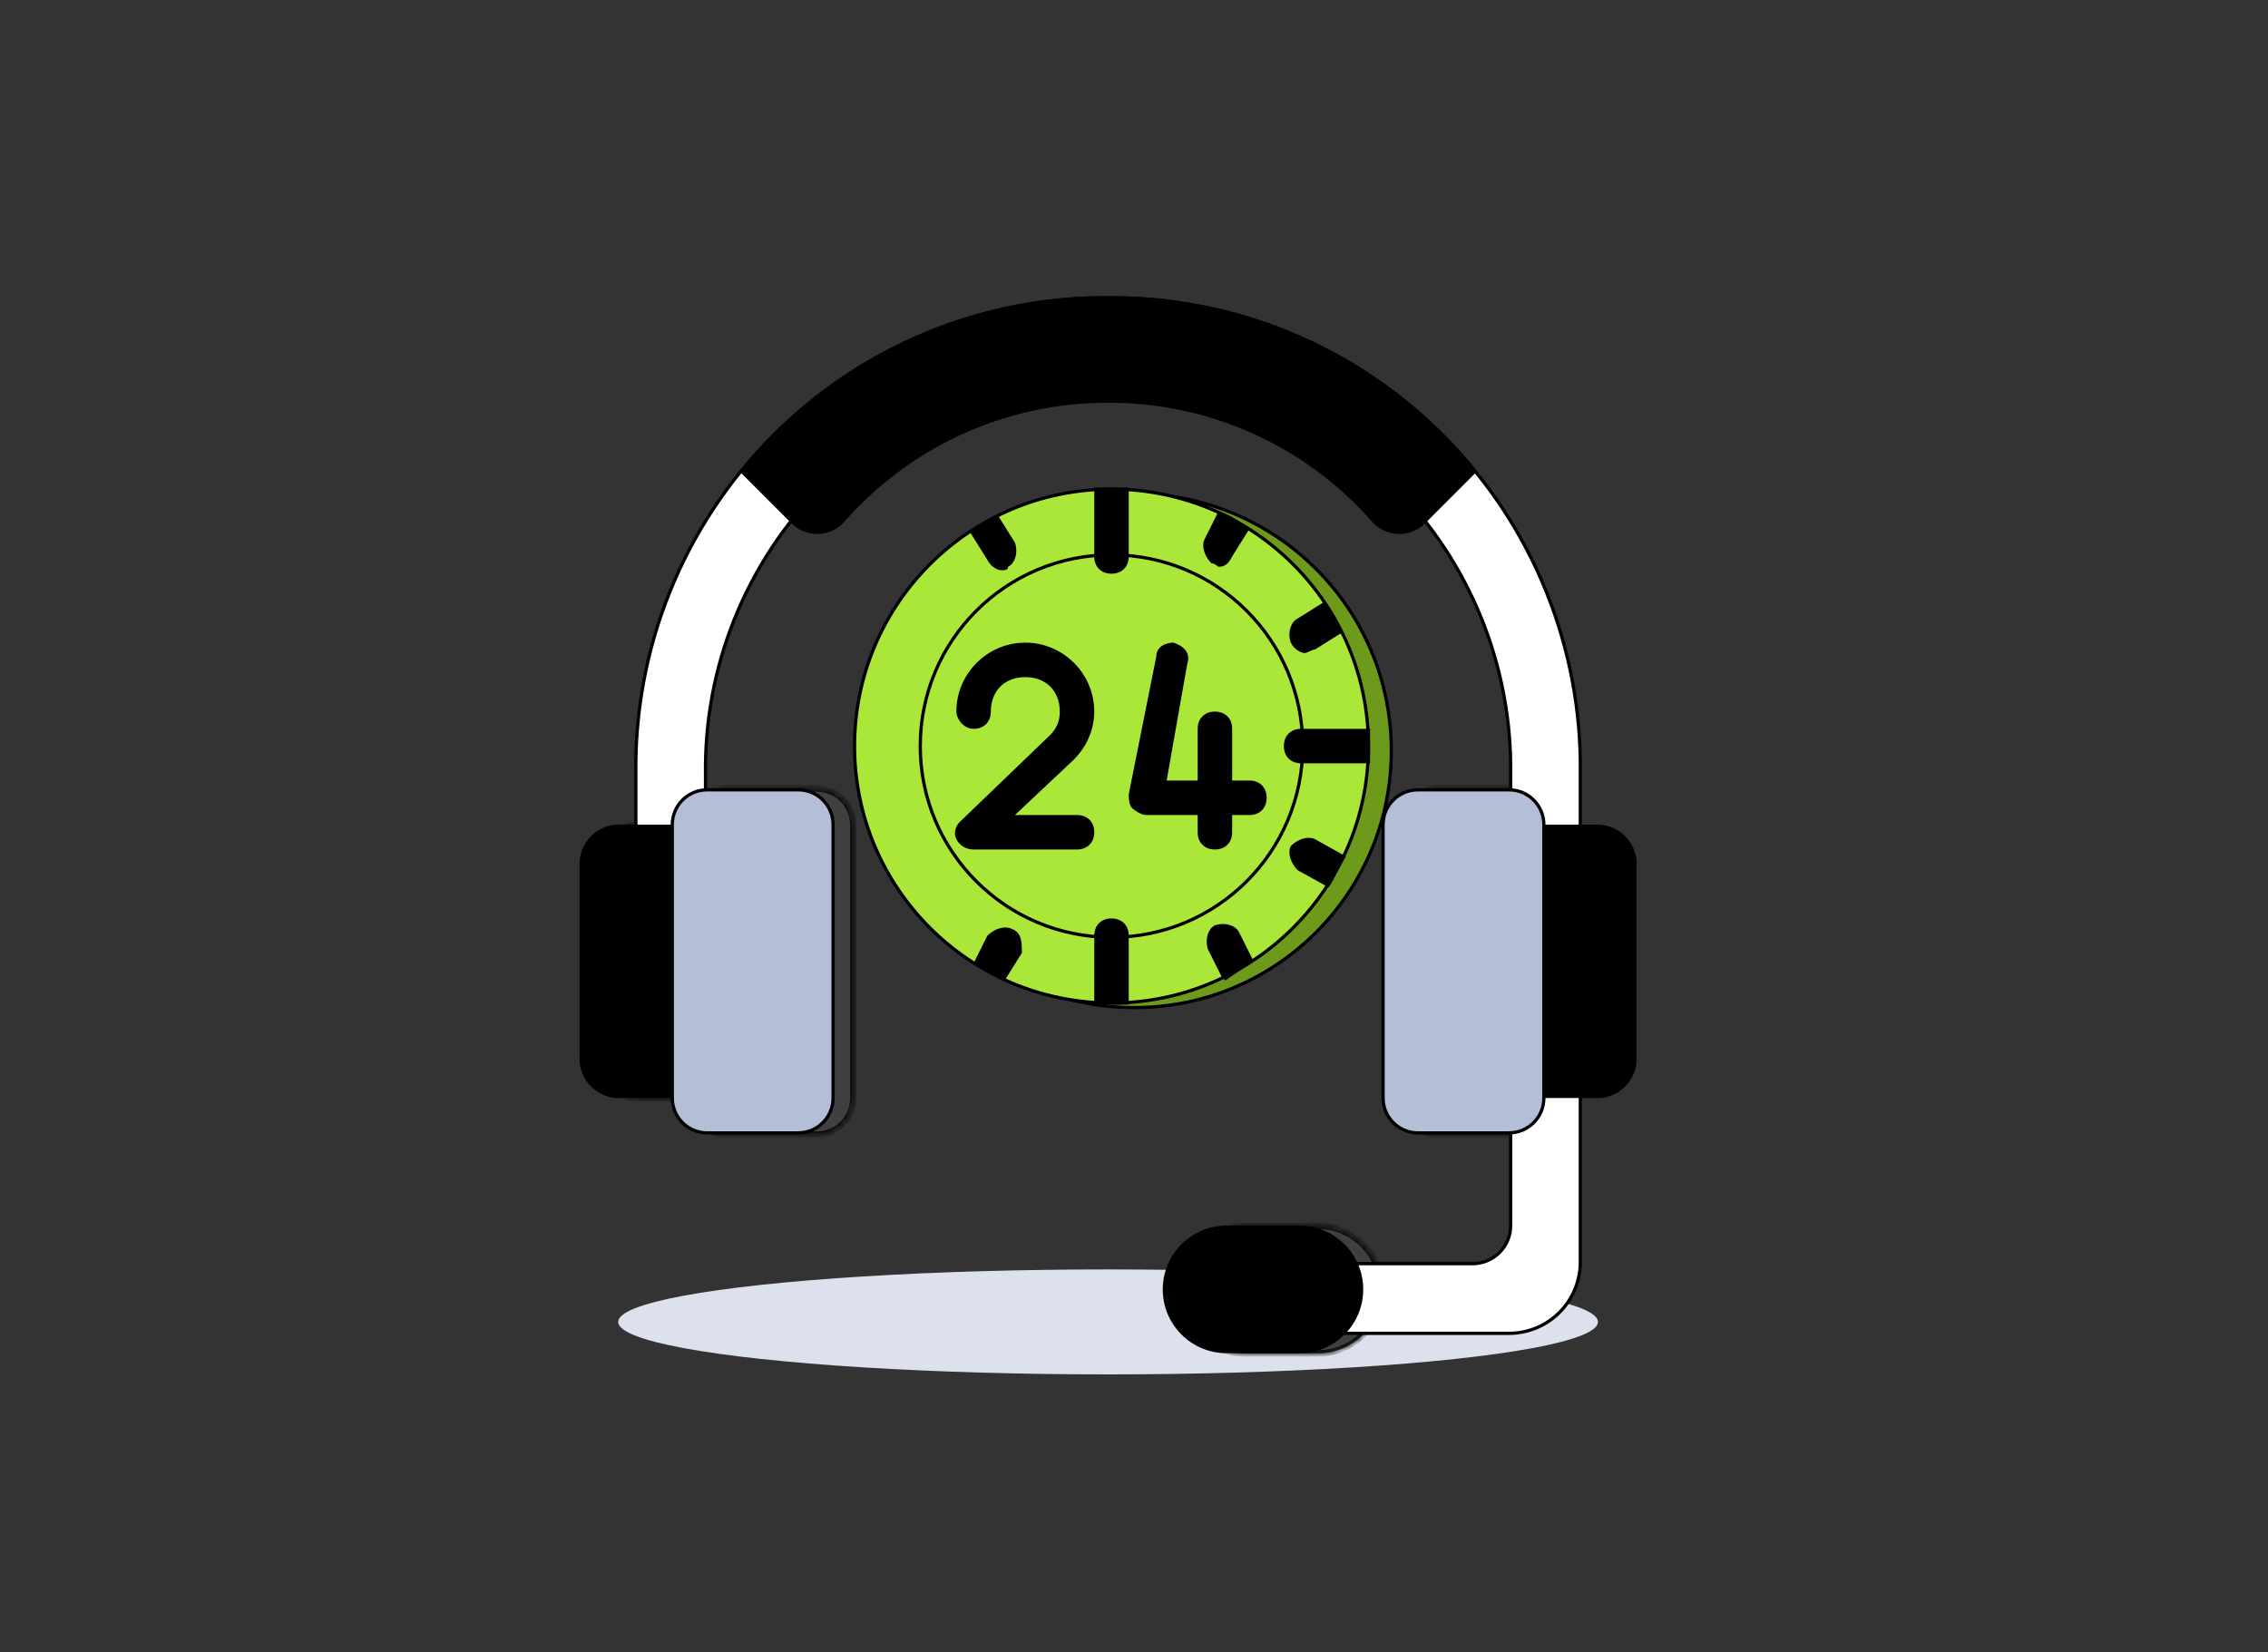 <svg width="350" height="255" viewBox="0 0 350 255" fill="none" xmlns="http://www.w3.org/2000/svg">
<rect x="0" y="0" width="350" height="255" fill="#333333" stroke="none"/>
<ellipse cx="171" cy="204" rx="75.6" ry="8.1" fill="#DDE1ED"/>
<mask id="path-2-inside-1_257_5212" fill="white">
<path fill-rule="evenodd" clip-rule="evenodd" d="M221.683 121.674H235.745C238.852 121.674 241.37 124.192 241.37 127.299V169.486C241.37 172.593 238.852 175.111 235.745 175.111H221.683C218.576 175.111 216.058 172.593 216.058 169.486V127.299C216.058 124.192 218.576 121.674 221.683 121.674ZM192.152 189.174H203.402C208.838 189.174 213.245 193.581 213.245 199.018C213.245 204.454 208.838 208.861 203.402 208.861H192.152C186.715 208.861 182.308 204.454 182.308 199.018C182.308 193.581 186.715 189.174 192.152 189.174ZM106.37 169.486L97.933 169.486C96.328 169.364 94.837 168.613 93.783 167.396C92.73 166.179 92.199 164.595 92.308 162.989V133.796C92.199 132.19 92.73 130.606 93.783 129.389C94.837 128.173 96.328 127.421 97.933 127.299H106.37C106.37 124.192 108.889 121.674 111.995 121.674H126.058C129.165 121.674 131.683 124.192 131.683 127.299V169.486C131.683 172.593 129.165 175.111 126.058 175.111H111.995C108.889 175.111 106.37 172.593 106.37 169.486Z"/>
</mask>
<path fill-rule="evenodd" clip-rule="evenodd" d="M221.683 121.674H235.745C238.852 121.674 241.37 124.192 241.37 127.299V169.486C241.37 172.593 238.852 175.111 235.745 175.111H221.683C218.576 175.111 216.058 172.593 216.058 169.486V127.299C216.058 124.192 218.576 121.674 221.683 121.674ZM192.152 189.174H203.402C208.838 189.174 213.245 193.581 213.245 199.018C213.245 204.454 208.838 208.861 203.402 208.861H192.152C186.715 208.861 182.308 204.454 182.308 199.018C182.308 193.581 186.715 189.174 192.152 189.174ZM106.37 169.486L97.933 169.486C96.328 169.364 94.837 168.613 93.783 167.396C92.73 166.179 92.199 164.595 92.308 162.989V133.796C92.199 132.19 92.73 130.606 93.783 129.389C94.837 128.173 96.328 127.421 97.933 127.299H106.37C106.37 124.192 108.889 121.674 111.995 121.674H126.058C129.165 121.674 131.683 124.192 131.683 127.299V169.486C131.683 172.593 129.165 175.111 126.058 175.111H111.995C108.889 175.111 106.37 172.593 106.37 169.486Z" fill="#404040"/>
<path d="M97.933 169.486L97.895 169.985L97.914 169.986H97.933L97.933 169.486ZM106.37 169.486H106.87V168.986H106.37V169.486ZM93.783 167.396L94.161 167.068L93.783 167.396ZM92.308 162.989L92.807 163.023L92.808 163.006V162.989H92.308ZM92.308 133.796H92.808V133.779L92.807 133.762L92.308 133.796ZM93.783 129.389L94.161 129.717L93.783 129.389ZM97.933 127.299V126.799H97.914L97.895 126.8L97.933 127.299ZM106.37 127.299V127.799H106.87L106.87 127.299L106.37 127.299ZM235.745 121.174H221.683V122.174H235.745V121.174ZM241.87 127.299C241.87 123.916 239.128 121.174 235.745 121.174V122.174C238.576 122.174 240.87 124.468 240.87 127.299H241.87ZM241.87 169.486V127.299H240.87V169.486H241.87ZM235.745 175.611C239.128 175.611 241.87 172.869 241.87 169.486H240.87C240.87 172.317 238.576 174.611 235.745 174.611V175.611ZM221.683 175.611H235.745V174.611H221.683V175.611ZM215.558 169.486C215.558 172.869 218.3 175.611 221.683 175.611V174.611C218.852 174.611 216.558 172.317 216.558 169.486H215.558ZM215.558 127.299V169.486H216.558V127.299H215.558ZM221.683 121.174C218.3 121.174 215.558 123.916 215.558 127.299H216.558C216.558 124.468 218.852 122.174 221.683 122.174V121.174ZM203.402 188.674H192.152V189.674H203.402V188.674ZM213.745 199.018C213.745 193.305 209.114 188.674 203.402 188.674V189.674C208.562 189.674 212.745 193.857 212.745 199.018H213.745ZM203.402 209.361C209.114 209.361 213.745 204.73 213.745 199.018H212.745C212.745 204.178 208.562 208.361 203.402 208.361V209.361ZM192.152 209.361H203.402V208.361H192.152V209.361ZM181.808 199.018C181.808 204.73 186.439 209.361 192.152 209.361V208.361C186.991 208.361 182.808 204.178 182.808 199.018H181.808ZM192.152 188.674C186.439 188.674 181.808 193.305 181.808 199.018H182.808C182.808 193.857 186.991 189.674 192.152 189.674V188.674ZM97.933 169.986L106.37 169.986V168.986L97.933 168.986L97.933 169.986ZM93.405 167.723C94.545 169.039 96.159 169.852 97.895 169.985L97.971 168.988C96.498 168.875 95.128 168.186 94.161 167.068L93.405 167.723ZM91.809 162.956C91.692 164.693 92.265 166.407 93.405 167.723L94.161 167.068C93.194 165.951 92.707 164.497 92.807 163.023L91.809 162.956ZM91.808 133.796V162.989H92.808V133.796H91.808ZM93.405 129.062C92.265 130.379 91.692 132.092 91.809 133.829L92.807 133.762C92.707 132.288 93.194 130.834 94.161 129.717L93.405 129.062ZM97.895 126.8C96.159 126.933 94.545 127.746 93.405 129.062L94.161 129.717C95.128 128.6 96.498 127.91 97.971 127.797L97.895 126.8ZM106.37 126.799H97.933V127.799H106.37V126.799ZM111.995 121.174C108.613 121.174 105.87 123.916 105.87 127.299L106.87 127.299C106.87 124.468 109.165 122.174 111.995 122.174V121.174ZM126.058 121.174H111.995V122.174H126.058V121.174ZM132.183 127.299C132.183 123.916 129.441 121.174 126.058 121.174V122.174C128.888 122.174 131.183 124.468 131.183 127.299H132.183ZM132.183 169.486V127.299H131.183V169.486H132.183ZM126.058 175.611C129.441 175.611 132.183 172.869 132.183 169.486H131.183C131.183 172.317 128.888 174.611 126.058 174.611V175.611ZM111.995 175.611H126.058V174.611H111.995V175.611ZM105.87 169.486C105.87 172.869 108.613 175.611 111.995 175.611V174.611C109.165 174.611 106.87 172.317 106.87 169.486H105.87Z" fill="black" mask="url(#path-2-inside-1_257_5212)"/>
<path d="M232.875 205.763H188.125V195.013H227.25C228.808 195.013 230.302 194.394 231.404 193.292C232.506 192.191 233.125 190.696 233.125 189.138V147.201H243.875V194.763C243.875 197.681 242.716 200.478 240.653 202.541C238.59 204.604 235.792 205.763 232.875 205.763Z" fill="white" stroke="black" stroke-width="0.5"/>
<path d="M189.281 189.388H200.531C205.83 189.388 210.125 193.683 210.125 198.982C210.125 204.28 205.83 208.576 200.531 208.576H189.281C183.983 208.576 179.688 204.28 179.688 198.982C179.688 193.683 183.983 189.388 189.281 189.388Z" fill="black" stroke="black" stroke-width="0.5"/>
<path d="M108.875 119.531V146.701H98.125L98.125 119.501L98.125 119.497C97.983 109.856 99.766 100.284 103.37 91.341C106.973 82.398 112.325 74.264 119.112 67.415C125.898 60.566 133.983 55.14 142.892 51.454C151.802 47.769 161.357 45.898 170.999 45.951L171.001 45.951C180.643 45.898 190.198 47.769 199.108 51.454C208.018 55.14 216.102 60.566 222.889 67.415C229.675 74.264 235.027 82.398 238.63 91.341C242.234 100.284 244.017 109.856 243.875 119.497V119.501V146.701H233.125V119.502C233.241 111.28 231.719 103.118 228.646 95.491C225.574 87.863 221.013 80.923 215.23 75.077C209.447 69.231 202.557 64.595 194.963 61.44C187.369 58.285 179.223 56.674 171 56.701C162.775 56.674 154.626 58.286 147.03 61.442C139.435 64.599 132.544 69.238 126.76 75.087C120.977 80.936 116.416 87.879 113.345 95.51C110.275 103.141 108.755 111.306 108.875 119.531Z" fill="white" stroke="black" stroke-width="0.5"/>
<path d="M211.832 80.246L211.829 80.242C206.725 74.45 200.441 69.816 193.399 66.653C186.357 63.491 178.72 61.871 171 61.904C163.29 61.879 155.664 63.503 148.632 66.665C141.6 69.828 135.326 74.457 130.228 80.242L130.228 80.242L130.225 80.246C129.746 80.815 129.155 81.278 128.488 81.606C127.821 81.934 127.093 82.121 126.351 82.154C125.608 82.186 124.867 82.065 124.174 81.797C123.481 81.529 122.851 81.12 122.324 80.596C122.324 80.596 122.324 80.596 122.324 80.596L114.439 72.711C121.223 64.315 129.808 57.55 139.56 52.917C149.38 48.252 160.128 45.871 170.999 45.951L171.003 45.951C181.883 45.858 192.644 48.234 202.474 52.899C212.237 57.532 220.831 64.304 227.618 72.711L219.733 80.596C219.206 81.12 218.576 81.529 217.883 81.797C217.19 82.065 216.449 82.186 215.706 82.154C214.964 82.121 214.236 81.934 213.569 81.606C212.902 81.278 212.311 80.815 211.832 80.246L211.832 80.246ZM252.313 162.954V162.962L252.313 162.971C252.418 164.511 251.909 166.03 250.899 167.197C249.89 168.361 248.464 169.081 246.928 169.201H235.938V127.513H246.928C248.464 127.633 249.89 128.353 250.899 129.518C251.909 130.685 252.418 132.203 252.313 133.743L252.313 133.752V133.76V162.954Z" fill="black" stroke="black" stroke-width="0.5"/>
<path d="M218.812 121.888H232.875C235.844 121.888 238.25 124.295 238.25 127.263V169.451C238.25 172.419 235.844 174.826 232.875 174.826H218.812C215.844 174.826 213.438 172.419 213.438 169.451V127.263C213.438 124.295 215.844 121.888 218.812 121.888Z" fill="#B4BED7" stroke="black" stroke-width="0.5"/>
<path d="M89.687 162.971L89.688 162.962V162.954V133.76V133.752L89.687 133.743C89.583 132.203 90.092 130.684 91.102 129.517C92.11 128.353 93.537 127.633 95.072 127.513H106.063V169.201H95.072C93.537 169.081 92.11 168.361 91.102 167.196C90.092 166.03 89.583 164.511 89.687 162.971Z" fill="black" stroke="black" stroke-width="0.5"/>
<path d="M123.188 174.826H109.125C106.156 174.826 103.75 172.419 103.75 169.451V127.263C103.75 124.295 106.156 121.888 109.125 121.888H123.188C126.156 121.888 128.562 124.295 128.562 127.263V169.451C128.562 172.419 126.156 174.826 123.188 174.826Z" fill="#B4BED7" stroke="black" stroke-width="0.5"/>
<path d="M214.709 115.84C214.709 137.74 196.956 155.493 175.057 155.493C153.157 155.493 135.404 137.74 135.404 115.84C135.404 93.941 153.157 76.188 175.057 76.188C196.956 76.188 214.709 93.941 214.709 115.84Z" fill="#6E9A1B" stroke="black" stroke-width="0.5"/>
<path d="M211.18 115.134C211.18 137.034 193.427 154.787 171.527 154.787C149.628 154.787 131.875 137.034 131.875 115.134C131.875 93.235 149.628 75.482 171.527 75.482C193.427 75.482 211.18 93.235 211.18 115.134Z" fill="#AAE738" stroke="black" stroke-width="0.5"/>
<path d="M171.527 144.646C187.826 144.646 201.039 131.433 201.039 115.134C201.039 98.835 187.826 85.623 171.527 85.623C155.228 85.623 142.016 98.835 142.016 115.134C142.016 131.433 155.228 144.646 171.527 144.646Z" fill="#AAE738" stroke="black" stroke-width="0.5"/>
<path d="M189.128 86.874C188.866 87.084 188.551 87.202 188.116 87.217C188.108 87.21 188.1 87.203 188.092 87.196C188.028 87.141 187.937 87.068 187.826 86.995C187.638 86.869 187.365 86.723 187.067 86.692C186.596 86.2 186.244 85.599 186.065 85.003C185.877 84.377 185.887 83.782 186.116 83.324L188.153 79.249C189.632 79.654 190.56 80.323 191.615 81.084C191.887 81.281 192.168 81.483 192.469 81.689L189.936 85.74L189.93 85.75L189.925 85.761C189.664 86.283 189.418 86.643 189.128 86.874ZM200.369 95.673L200.379 95.667L200.39 95.661L204.44 93.13C205.419 94.6 206.358 96.039 206.872 97.471L202.841 99.99C202.543 100.012 202.26 100.153 202.031 100.268L202.007 100.28C201.727 100.42 201.517 100.519 201.321 100.519C201.122 100.519 200.771 100.413 200.396 100.162C200.031 99.919 199.668 99.557 199.425 99.077C198.926 97.561 199.457 96.129 200.369 95.673ZM178.689 101.35L178.694 101.326V101.301C178.694 100.604 179.035 100.146 179.507 99.851C179.977 99.557 180.573 99.43 181.064 99.424C181.817 99.681 182.415 100.052 182.766 100.52C183.113 100.983 183.236 101.562 182.995 102.286L182.989 102.304L182.986 102.322L179.794 120.411L179.742 120.705H180.04H192.809C193.55 120.705 194.148 120.951 194.56 121.363C194.973 121.775 195.219 122.374 195.219 123.115C195.219 123.856 194.973 124.454 194.56 124.867C194.148 125.279 193.55 125.525 192.809 125.525H176.848C176.642 125.525 176.287 125.414 175.895 125.219C175.512 125.027 175.138 124.775 174.896 124.534C174.686 124.323 174.564 123.987 174.501 123.606C174.44 123.241 174.438 122.873 174.438 122.607L178.689 101.35ZM169.117 85.873V75.482H171.527H173.938V85.873C173.938 86.614 173.692 87.212 173.279 87.624C172.867 88.037 172.269 88.283 171.527 88.283C170.786 88.283 170.188 88.037 169.776 87.624C169.363 87.212 169.117 86.614 169.117 85.873ZM169.117 144.396C169.117 143.655 169.363 143.056 169.776 142.644C170.188 142.232 170.786 141.986 171.527 141.986C172.269 141.986 172.867 142.232 173.279 142.644C173.692 143.056 173.938 143.655 173.938 144.396V154.787H169.117V144.396ZM200.789 112.724H211.18V117.544H200.789C200.048 117.544 199.45 117.298 199.037 116.886C198.625 116.474 198.379 115.876 198.379 115.134C198.379 114.393 198.625 113.795 199.037 113.382C199.45 112.97 200.048 112.724 200.789 112.724Z" fill="black" stroke="black" stroke-width="0.5"/>
<path d="M162.124 113.718L162.124 113.719L162.127 113.715C162.674 113.168 163.094 112.612 163.376 111.977C163.658 111.342 163.797 110.641 163.797 109.814C163.797 108.161 163.244 106.764 162.26 105.78C161.276 104.796 159.879 104.244 158.226 104.244C156.573 104.244 155.176 104.796 154.192 105.78C153.208 106.764 152.656 108.161 152.656 109.814C152.656 110.555 152.41 111.154 151.998 111.566C151.585 111.978 150.987 112.224 150.246 112.224C149.536 112.224 148.935 111.87 148.505 111.379C148.071 110.882 147.836 110.274 147.836 109.814C147.836 104.1 152.512 99.423 158.226 99.423C163.941 99.423 168.617 104.1 168.617 109.814C168.617 112.405 167.582 115.001 165.501 117.083L156.459 125.593L156 126.025H156.63H166.207C166.948 126.025 167.546 126.271 167.959 126.683C168.371 127.096 168.617 127.694 168.617 128.435C168.617 129.176 168.371 129.775 167.959 130.187C167.546 130.599 166.948 130.845 166.207 130.845H150.246C149.263 130.845 148.293 130.355 147.809 129.387C147.346 128.46 147.801 127.511 148.293 127.018C148.293 127.017 148.294 127.016 148.294 127.016L162.124 113.718ZM155.986 143.556L156.002 143.564L156.019 143.569C156.727 143.805 157.075 144.266 157.255 144.867C157.437 145.471 157.444 146.203 157.444 146.985L154.957 150.964C154.218 150.492 153.482 150.124 152.757 149.762L152.752 149.759C152.015 149.39 151.291 149.028 150.569 148.565L152.579 144.545C153.078 144.055 153.696 143.689 154.308 143.505C154.934 143.317 155.529 143.327 155.986 143.556ZM152.597 86.293L152.592 86.282L152.586 86.272L150.032 82.186C151.026 81.235 152.44 80.302 153.864 79.79L156.402 83.851C156.894 85.364 156.364 86.79 155.454 87.245L155.316 87.314V87.469C155.316 87.558 155.294 87.601 155.277 87.623C155.258 87.647 155.224 87.674 155.154 87.697C155.002 87.748 154.782 87.751 154.502 87.751C154.303 87.751 153.952 87.644 153.577 87.394C153.208 87.148 152.841 86.78 152.597 86.293ZM187.488 130.845C186.747 130.845 186.148 130.599 185.736 130.187C185.324 129.775 185.078 129.176 185.078 128.435V112.474C185.078 111.733 185.324 111.135 185.736 110.722C186.148 110.31 186.747 110.064 187.488 110.064C188.229 110.064 188.827 110.31 189.24 110.722C189.652 111.135 189.898 111.733 189.898 112.474V128.435C189.898 129.176 189.652 129.775 189.24 130.187C188.827 130.599 188.229 130.845 187.488 130.845ZM199.366 132.354C199.183 131.744 199.187 131.163 199.399 130.711C199.898 130.221 200.515 129.856 201.127 129.672C201.751 129.485 202.344 129.494 202.8 129.72L207.349 132.248C206.881 132.983 206.514 133.716 206.154 134.436L206.151 134.442C205.784 135.176 205.424 135.897 204.963 136.616L200.409 134.086C199.917 133.586 199.55 132.967 199.366 132.354ZM190.989 143.976L193.035 148.069C192.033 149.034 190.595 150.004 189.116 150.991L188.757 150.632L186.656 146.429C186.16 144.92 186.682 143.496 187.584 143.031C189.101 142.534 190.533 143.064 190.989 143.976Z" fill="black" stroke="black" stroke-width="0.5"/>
</svg>
